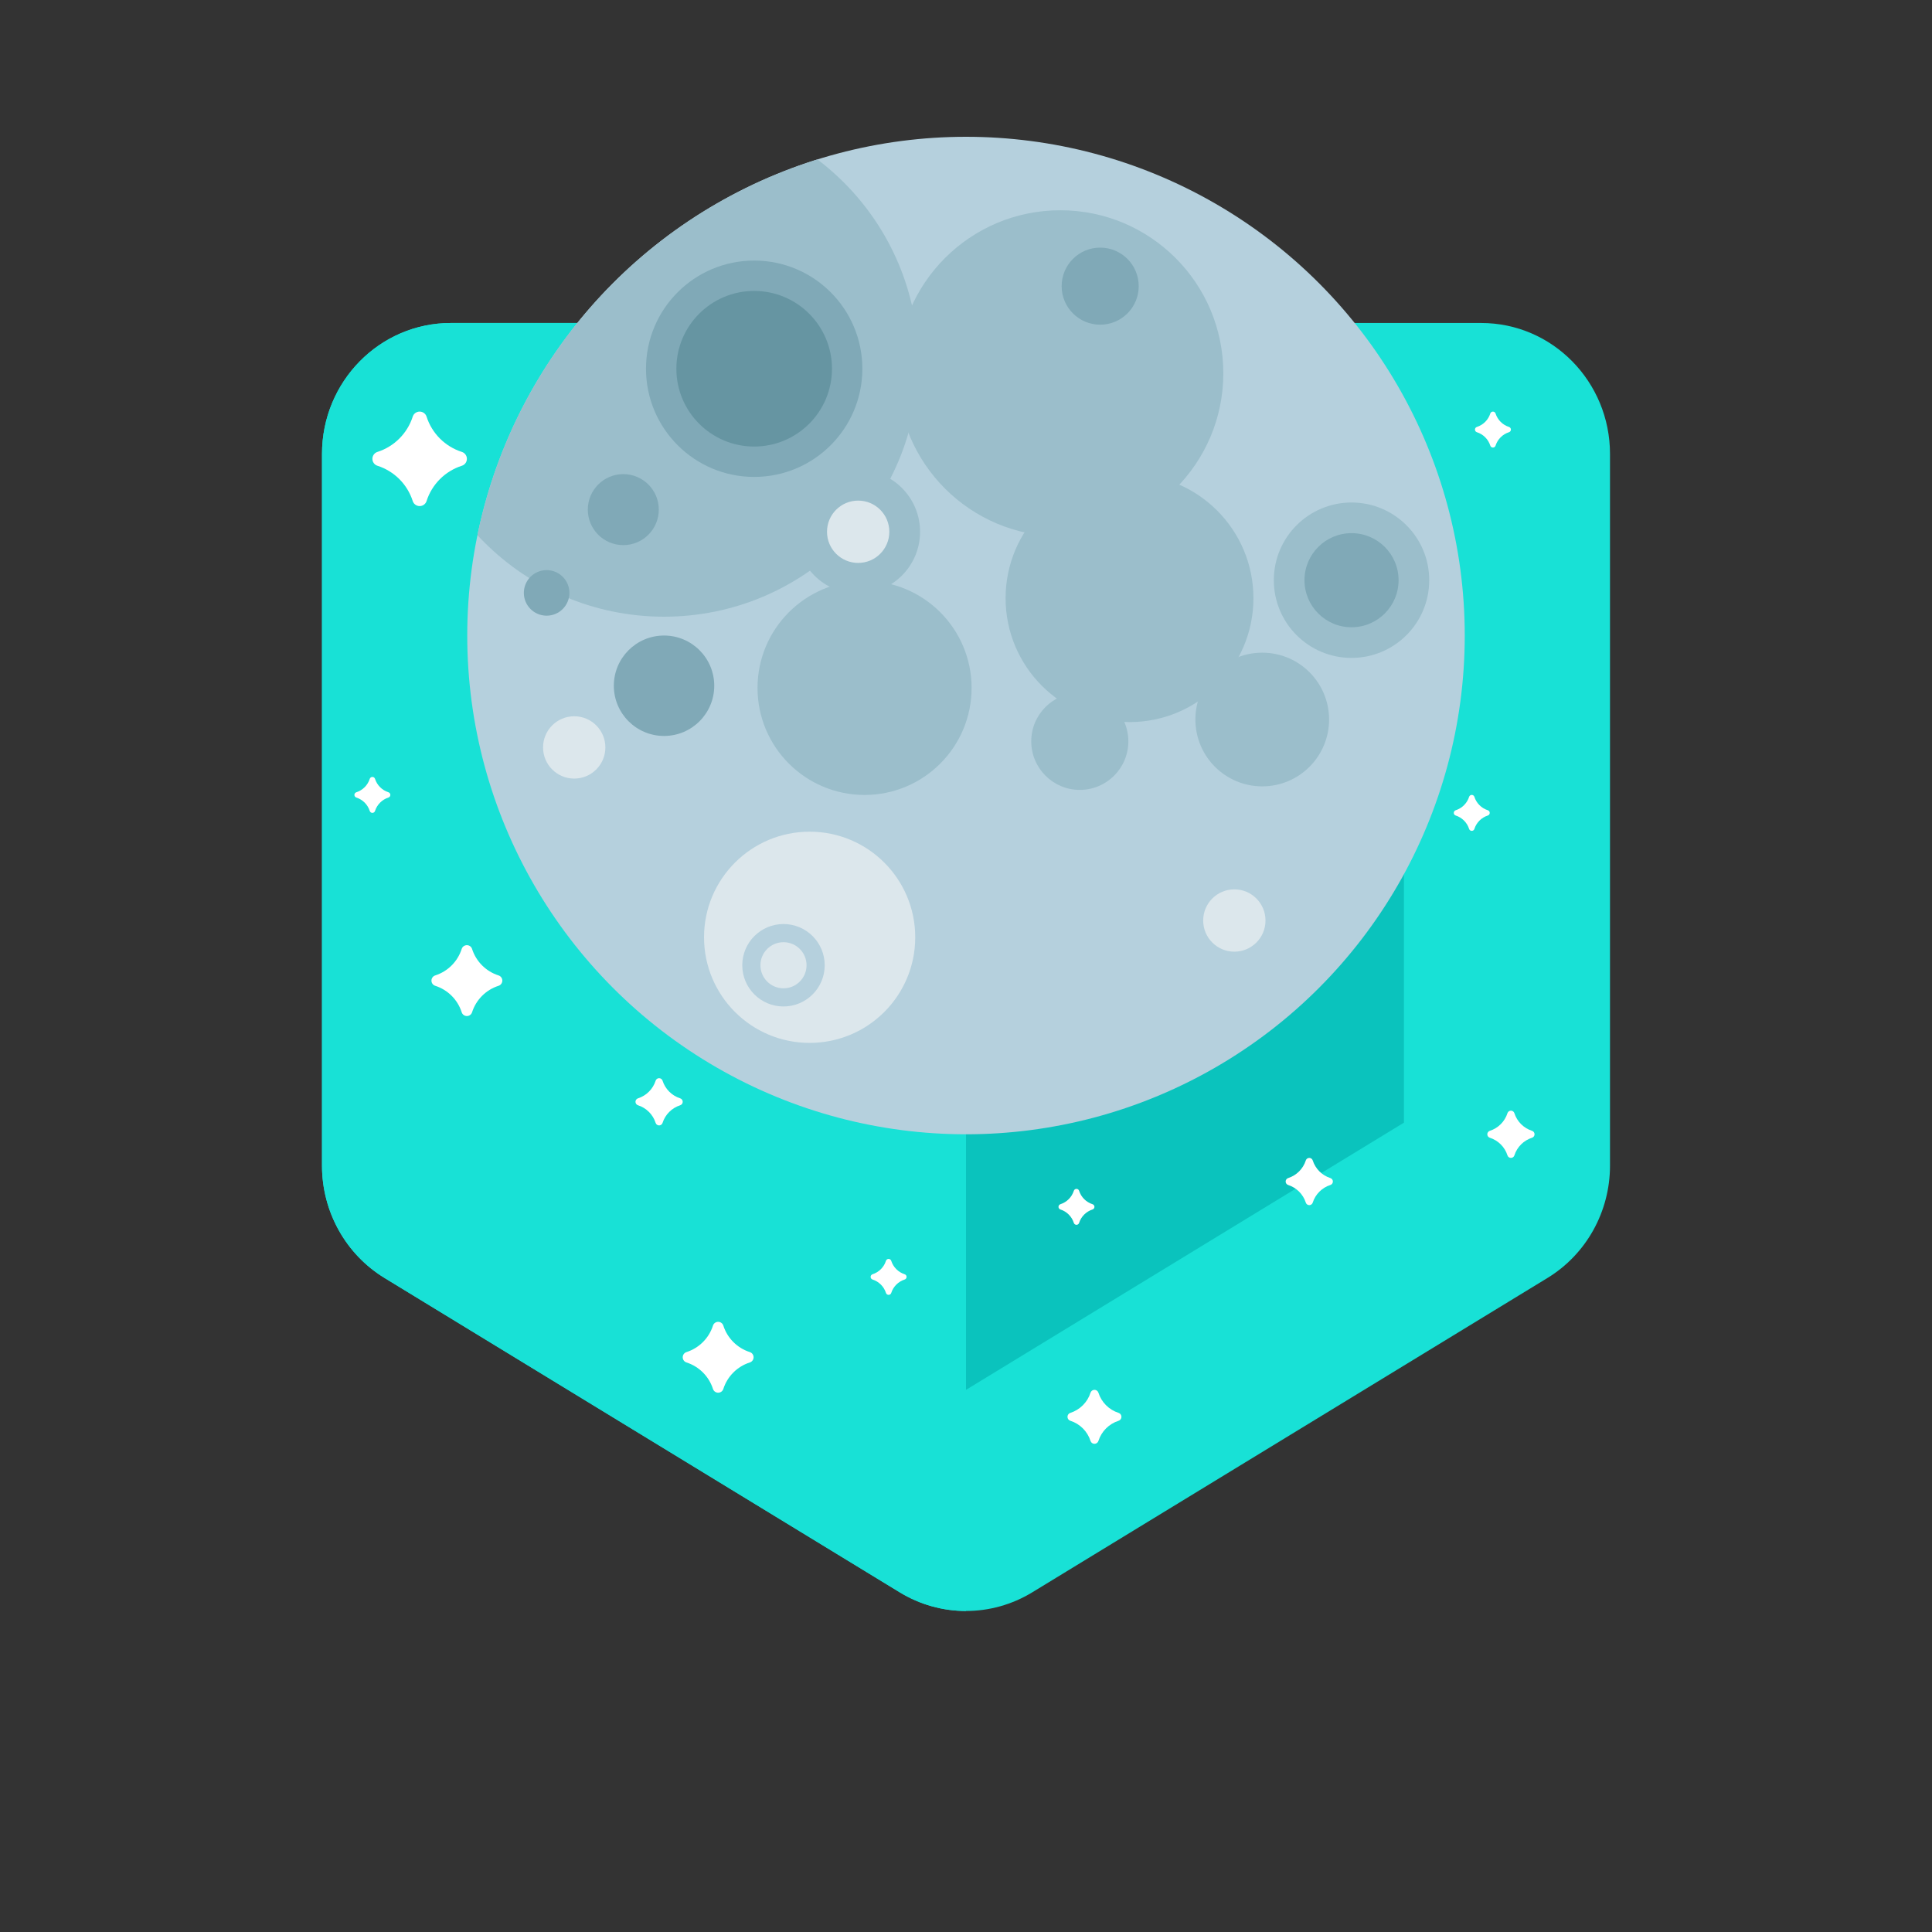<?xml version="1.0" encoding="UTF-8"?>
<svg xmlns="http://www.w3.org/2000/svg" width="150" height="150" xmlns:xlink="http://www.w3.org/1999/xlink" version="1.1" viewBox="0 0 150 150">
  <rect x="0" y="0" width="150" height="150" fill="#333333" stroke="none"/>
  <!-- Generator: Adobe Illustrator 29.4.0, SVG Export Plug-In . SVG Version: 2.1.0 Build 152)  -->
  <defs>
    <clipPath id="clippath">
      <path d="M120.145,99.222l-40,24.406c-3.167,1.932-7.123,1.932-10.29,0l-40-24.406c-3.012-1.838-4.855-5.148-4.855-8.72v-55.256c0-5.616,4.477-10.169,10-10.169h80c5.523,0,10,4.553,10,10.169v55.256c0,3.572-1.843,6.882-4.855,8.72Z" style="fill: none;"/>
    </clipPath>
    <clipPath id="clippath-1">
      <circle cx="75" cy="49.343" r="38.723" style="fill: none;"/>
    </clipPath>
  </defs>
  <g style="isolation: isolate;">
    <g id="Layer_1">
      <g>
        <g>
          <path d="M120.145,99.222l-40,24.406c-3.167,1.932-7.123,1.932-10.29,0l-40-24.406c-3.012-1.838-4.855-5.148-4.855-8.72v-55.256c0-5.616,4.477-10.169,10-10.169h80c5.523,0,10,4.553,10,10.169v55.256c0,3.572-1.843,6.882-4.855,8.72Z" style="fill: #18e1d6;"/>
          <polygon points="41 87.163 41 41.212 109 41.212 109 87.163 74.999 107.908 41 87.163" style="fill: #0ac3bd;"/>
          <g style="clip-path: url(#clippath);">
            <rect x="25" y="25.077" width="50" height="100" style="fill: #18e1d6; mix-blend-mode: multiply;"/>
          </g>
        </g>
        <g style="clip-path: url(#clippath-1);">
          <circle cx="75" cy="49.343" r="38.723" style="fill: #b5d0dd;"/>
          <circle cx="51.556" cy="28.133" r="19.747" style="fill: #9bbecb;"/>
          <circle cx="58.554" cy="28.629" r="8.399" style="fill: #80a9b7;"/>
          <circle cx="58.554" cy="28.629" r="6.041" style="fill: #6695a2;"/>
          <circle cx="48.393" cy="39.567" r="2.756" style="fill: #80a9b7;"/>
          <circle cx="42.44" cy="46.032" r="1.769" style="fill: #80a9b7;"/>
          <circle cx="82.32" cy="28.983" r="12.658" style="fill: #9bbecb;"/>
          <circle cx="85.418" cy="22.217" r="2.992" style="fill: #80a9b7;"/>
          <circle cx="87.695" cy="46.442" r="9.621" style="fill: #9bbecb;"/>
          <circle cx="83.835" cy="57.558" r="3.769" style="fill: #9bbecb;"/>
          <circle cx="98" cy="55.863" r="5.19" style="fill: #9bbecb;"/>
          <circle cx="104.932" cy="45.047" r="6.033" style="fill: #9bbecb;"/>
          <circle cx="104.932" cy="45.047" r="3.653" style="fill: #80a9b7;"/>
          <circle cx="62.86" cy="72.771" r="8.199" style="fill: #dce7ec;"/>
          <circle cx="60.83" cy="74.942" r="3.2" style="fill: #b5d0dd;"/>
          <circle cx="60.83" cy="74.942" r="1.79" style="fill: #dce7ec;"/>
          <circle cx="95.834" cy="71.469" r="2.419" style="fill: #dce7ec;"/>
          <circle cx="66.628" cy="41.286" r="4.806" style="fill: #9bbecb;"/>
          <circle cx="67.124" cy="53.41" r="8.31" style="fill: #9bbecb;"/>
          <circle cx="66.628" cy="41.286" r="2.419" style="fill: #dce7ec;"/>
          <circle cx="44.582" cy="58.03" r="2.419" style="fill: #dce7ec;"/>
          <circle cx="51.556" cy="53.241" r="3.898" style="fill: #80a9b7;"/>
        </g>
        <g style="mix-blend-mode: soft-light;">
          <path d="M33.789,76.536c.978.312,1.746,1.08,2.058,2.058.056.174.219.291.402.291h0c.183,0,.346-.117.402-.291.312-.978,1.08-1.746,2.058-2.058.174-.056.291-.219.291-.402h0c0-.183-.117-.346-.291-.402-.978-.312-1.746-1.08-2.058-2.058-.056-.174-.219-.291-.402-.291h0c-.183,0-.346.117-.402.291-.312.978-1.08,1.746-2.058,2.058-.174.056-.291.219-.291.402h0c0,.183.117.346.291.402Z" style="fill: #fff; fill-rule: evenodd;"/>
          <path d="M83.101,110.308c.745.237,1.329.822,1.567,1.567.042.133.167.222.306.222h0c.139,0,.264-.089.306-.222.237-.745.822-1.329,1.567-1.567.133-.042.222-.167.222-.306h0c0-.139-.089-.264-.222-.306-.745-.237-1.329-.822-1.567-1.567-.042-.133-.167-.222-.306-.222h0c-.139,0-.264.089-.306.222-.237.745-.822,1.329-1.567,1.567-.133.042-.222.167-.222.306h0c0,.139.089.264.222.306Z" style="fill: #fff; fill-rule: evenodd;"/>
          <path d="M113.019,63.316c.496.158.886.548,1.044,1.044.028.088.111.148.204.148h0c.093,0,.176-.059.204-.148.158-.496.548-.886,1.044-1.044.088-.028.148-.111.148-.204h0c0-.093-.059-.176-.148-.204-.496-.158-.886-.548-1.044-1.044-.028-.088-.111-.148-.204-.148h0c-.093,0-.176.059-.204.148-.158.496-.548.886-1.044,1.044-.088.028-.148.111-.148.204h0c0,.093.059.176.148.204Z" style="fill: #fff; fill-rule: evenodd;"/>
          <path d="M49.532,85.811c.652.208,1.164.72,1.372,1.372.037.116.146.194.268.194h0c.122,0,.231-.078.268-.194.208-.652.72-1.164,1.372-1.372.116-.037.194-.146.194-.268h0c0-.122-.078-.231-.194-.268-.652-.208-1.164-.72-1.372-1.372-.037-.116-.146-.194-.268-.194h0c-.122,0-.231.078-.268.194-.208.652-.72,1.164-1.372,1.372-.116.037-.194.146-.194.268h0c0,.122.078.231.194.268Z" style="fill: #fff; fill-rule: evenodd;"/>
          <path d="M27.664,61.92c.496.158.886.548,1.044,1.044.028.088.111.148.204.148h0c.093,0,.176-.059.204-.148.158-.496.548-.886,1.044-1.044.088-.028.148-.111.148-.204h0c0-.093-.059-.176-.148-.204-.496-.158-.886-.548-1.044-1.044-.028-.088-.111-.148-.204-.148h0c-.093,0-.176.059-.204.148-.158.496-.548.886-1.044,1.044-.088.028-.148.111-.148.204h0c0,.093.059.176.148.204Z" style="fill: #fff; fill-rule: evenodd;"/>
          <path d="M115.668,88.333c.652.208,1.164.72,1.372,1.372.037.116.146.194.268.194h0c.122,0,.231-.078.268-.194.208-.652.72-1.164,1.372-1.372.116-.037.194-.146.194-.268h0c0-.122-.078-.231-.194-.268-.652-.208-1.164-.72-1.372-1.372-.037-.116-.146-.194-.268-.194h0c-.122,0-.231.078-.268.194-.208.652-.72,1.164-1.372,1.372-.116.037-.194.146-.194.268h0c0,.122.078.231.194.268Z" style="fill: #fff; fill-rule: evenodd;"/>
          <path d="M53.297,105.78c.978.312,1.746,1.08,2.058,2.058.056.174.219.291.402.291h0c.183,0,.346-.117.402-.291.312-.978,1.08-1.746,2.058-2.058.174-.056.291-.219.291-.402h0c0-.183-.117-.346-.291-.402-.978-.312-1.746-1.08-2.058-2.058-.056-.174-.219-.291-.402-.291h0c-.183,0-.346.117-.402.291-.312.978-1.08,1.746-2.058,2.058-.174.056-.291.219-.291.402h0c0,.183.117.346.291.402Z" style="fill: #fff; fill-rule: evenodd;"/>
          <path d="M100.011,92.001c.652.208,1.164.72,1.372,1.372.037.116.146.194.268.194h0c.122,0,.231-.078.268-.194.208-.652.72-1.164,1.372-1.372.116-.037.194-.146.194-.268h0c0-.122-.078-.231-.194-.268-.652-.208-1.164-.72-1.372-1.372-.037-.116-.146-.194-.268-.194h0c-.122,0-.231.078-.268.194-.208.652-.72,1.164-1.372,1.372-.116.037-.194.146-.194.268h0c0,.122.078.231.194.268Z" style="fill: #fff; fill-rule: evenodd;"/>
          <path d="M114.663,33.556c.496.158.886.548,1.044,1.044.028.088.111.148.204.148h0c.093,0,.176-.059.204-.148.158-.496.548-.886,1.044-1.044.088-.028.148-.111.148-.204h0c0-.093-.059-.176-.148-.204-.496-.158-.886-.548-1.044-1.044-.028-.088-.111-.148-.204-.148h0c-.093,0-.176.059-.204.148-.158.496-.548.886-1.044,1.044-.088.028-.148.111-.148.204h0c0,.093.059.176.148.204Z" style="fill: #fff; fill-rule: evenodd;"/>
          <path d="M67.743,99.341c.496.158.886.548,1.044,1.044.028.088.111.148.204.148h0c.093,0,.176-.059.204-.148.158-.496.548-.886,1.044-1.044.088-.028.148-.111.148-.204h0c0-.093-.059-.176-.148-.204-.496-.158-.886-.548-1.044-1.044-.028-.088-.111-.148-.204-.148h0c-.093,0-.176.059-.204.148-.158.496-.548.886-1.044,1.044-.088.028-.148.111-.148.204h0c0,.093.059.176.148.204Z" style="fill: #fff; fill-rule: evenodd;"/>
          <path d="M82.329,93.903c.496.158.886.548,1.044,1.044.028.088.111.148.204.148h0c.093,0,.176-.059.204-.148.158-.496.548-.886,1.044-1.044.088-.028.148-.111.148-.204h0c0-.093-.059-.176-.148-.204-.496-.158-.886-.548-1.044-1.044-.028-.088-.111-.148-.204-.148h0c-.093,0-.176.059-.204.148-.158.496-.548.886-1.044,1.044-.088.028-.148.111-.148.204h0c0,.093.059.176.148.204Z" style="fill: #fff; fill-rule: evenodd;"/>
          <path d="M29.301,36.16c1.304.416,2.328,1.44,2.744,2.744.074.232.292.388.536.388h0c.244,0,.462-.156.536-.388.416-1.304,1.44-2.328,2.744-2.744.232-.074.388-.292.388-.536h0c0-.244-.156-.462-.388-.536-1.304-.416-2.328-1.44-2.744-2.744-.074-.232-.292-.388-.536-.388h0c-.244,0-.462.156-.536.388-.416,1.304-1.44,2.328-2.744,2.744-.232.074-.388.292-.388.536h0c0,.244.156.462.388.536Z" style="fill: #fff; fill-rule: evenodd;"/>
        </g>
      </g>
    </g>
  </g>
</svg>